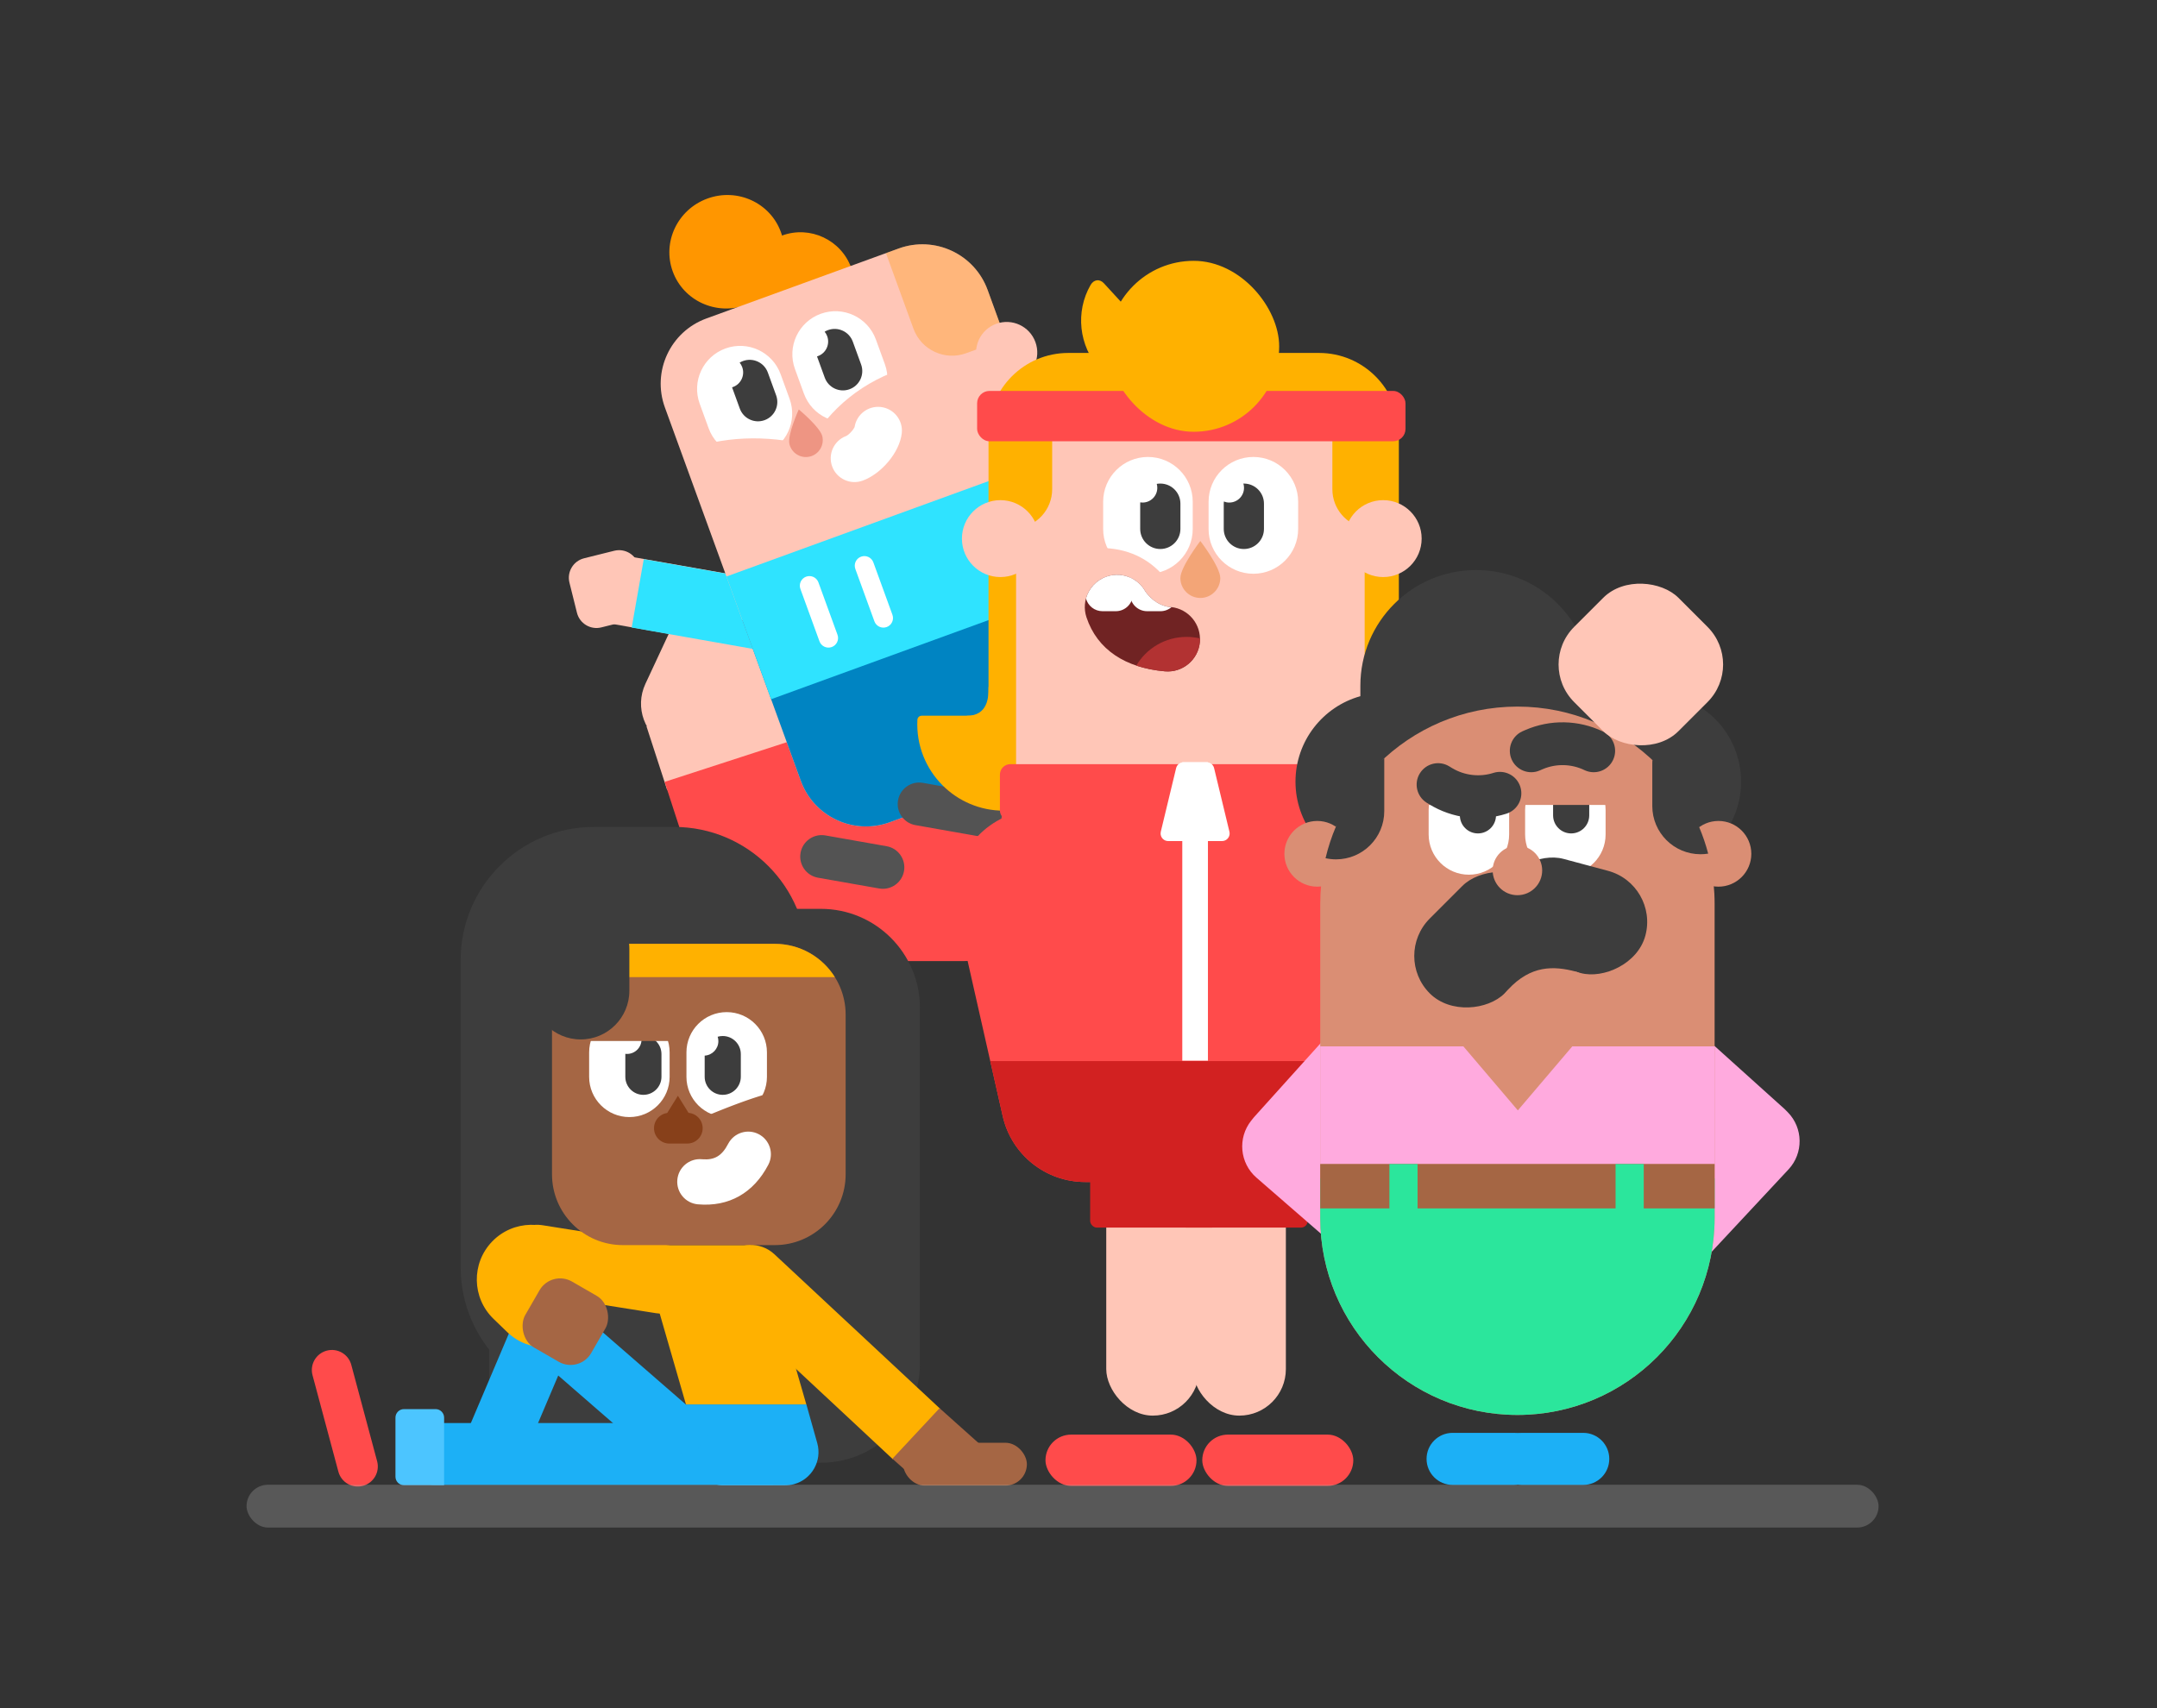 <?xml version="1.0" encoding="UTF-8"?><svg width="1496px" height="1185px" viewBox="0 0 1496 1185" version="1.1" xmlns="http://www.w3.org/2000/svg" xmlns:xlink="http://www.w3.org/1999/xlink"><rect x="0" y="0" width="1496" height="1185" fill="#333333" stroke="none"/><title>group pose</title><g id="FINAL-clean-layers" stroke="none" stroke-width="1" fill="none" fill-rule="evenodd"><g id="group-pose"><rect id="Rectangle-Copy-285" fill="#FFC6B7" fill-rule="nonzero" transform="translate(502.486, 478.851) rotate(-65) translate(-502.486, -478.851)" x="450.871" y="427.237" width="103.228" height="103.228" rx="32.476"/><polygon id="Rectangle-Copy-275" fill="#FFC6B7" fill-rule="nonzero" transform="translate(504.908, 509.89) rotate(-18) translate(-504.908, -509.89)" points="453.004 486.693 556.812 486.693 556.812 533.087 453.004 533.087"/><path d="M607.191,502.301 C635.857,502.301 659.095,525.539 659.095,554.205 L659.095,675.411 C659.095,704.077 635.857,727.315 607.191,727.315 C578.525,727.315 555.287,704.077 555.287,675.411 L555.287,554.205 C555.287,525.539 578.525,502.301 607.191,502.301 Z" id="Rectangle-Copy-277" fill="#FF4B4B" fill-rule="nonzero" transform="translate(607.191, 614.808) rotate(90) translate(-607.191, -614.808)"/><path d="M480.283,522.888 L584.091,522.888 L584.091,612.488 C584.091,641.154 560.853,664.392 532.187,664.392 C503.521,664.392 480.283,641.154 480.283,612.488 L480.283,522.888 L480.283,522.888 Z" id="Rectangle-Copy-276" fill="#FF4B4B" fill-rule="nonzero" transform="translate(532.187, 593.64) rotate(-18) translate(-532.187, -593.64)"/><path d="M690.484,562.366 C743.057,562.366 785.677,604.986 785.677,657.559 C785.677,659.351 785.627,661.13 785.53,662.897 L595.438,662.897 C595.34,661.13 595.29,659.351 595.29,657.559 C595.29,604.986 637.91,562.366 690.484,562.366 Z" id="Combined-Shape" fill="#FF4B4B" fill-rule="nonzero" transform="translate(690.484, 612.632) scale(-1, 1) rotate(-180) translate(-690.484, -612.632)"/><path d="M444.968,421.938 L447.219,400.516 C448.024,392.86 442.47,386.002 434.815,385.197 L413.392,382.946 C405.737,382.141 398.878,387.695 398.074,395.35 L395.822,416.773 C395.018,424.428 400.571,431.287 408.227,432.091 L429.649,434.343 C437.305,435.147 444.163,429.594 444.968,421.938 Z" id="Rectangle-Copy-2" fill="#FFC6B7" fill-rule="nonzero" transform="translate(421.521, 408.644) rotate(-20) translate(-421.521, -408.644)"/><path d="M528.872,450.271 C522.224,461.786 507.5,465.731 495.985,459.083 L420.27,415.369 C408.755,408.721 404.81,393.997 411.458,382.482 C418.106,370.968 432.83,367.022 444.345,373.67 L520.06,417.385 C531.575,424.033 535.52,438.756 528.872,450.271 Z" id="Rectangle-Copy-144" fill="#FFC6B7" fill-rule="nonzero" transform="translate(470.165, 416.377) rotate(-20) translate(-470.165, -416.377)"/><path d="M554.801,454.771 C548.153,466.286 533.429,470.231 521.914,463.583 L436.323,414.167 L460.398,372.469 L545.989,421.885 C557.504,428.533 561.449,443.257 554.801,454.771 Z" id="Rectangle-Copy-145" fill="#2FE3FF" fill-rule="nonzero" transform="translate(497.177, 419.641) rotate(-20) translate(-497.177, -419.641)"/><path d="M508.254,355.179 L754.068,355.179 C767.364,355.179 778.142,365.957 778.142,379.253 L778.142,381.154 C778.142,394.45 767.364,405.228 754.068,405.228 L508.254,405.228 C494.958,405.228 484.18,394.45 484.18,381.154 L484.18,379.253 C484.18,365.957 494.958,355.179 508.254,355.179 Z" id="Rectangle" fill="#2FE3FF" fill-rule="nonzero" transform="translate(631.161, 380.203) rotate(-20) translate(-631.161, -380.203)"/><path d="M549.83,162.073 C570.475,162.073 587.204,178.852 587.204,199.534 L587.204,205.154 L512.446,205.154 L512.446,199.534 C512.446,178.852 529.185,162.073 549.83,162.073 Z" id="Path-Copy-32" fill="#FF9600" fill-rule="nonzero" transform="translate(549.825, 183.613) rotate(-20) translate(-549.825, -183.613)"/><path d="M504.09,213.921 C526.128,213.921 543.998,196.334 543.998,174.642 C543.998,152.949 526.128,135.362 504.09,135.362 C482.042,135.362 464.172,152.949 464.172,174.642 C464.172,196.334 482.042,213.921 504.09,213.921 Z" id="Path-Copy-38" fill="#FF9600" fill-rule="nonzero" transform="translate(504.085, 174.642) rotate(-20) translate(-504.085, -174.642)"/><path d="M549.235,185.442 L691.148,185.442 C717.74,185.442 739.297,206.999 739.297,233.591 L739.297,509.181 C739.297,535.773 717.74,557.33 691.148,557.33 L549.235,557.33 C522.643,557.33 501.085,535.773 501.085,509.181 L501.085,233.591 C501.085,206.999 522.643,185.442 549.235,185.442 Z" id="path-1" fill="#FFC6B7" fill-rule="nonzero" transform="translate(620.191, 371.386) rotate(-20) translate(-620.191, -371.386)"/><path d="M636.512,163.216 C663.104,163.216 684.661,184.774 684.661,211.366 L684.661,247.478 L655.642,247.478 C639.897,247.478 627.133,234.714 627.133,218.968 L627.132,163.216 L636.512,163.216 Z" id="Path" fill="#FF9600" opacity="0.33" transform="translate(655.897, 205.347) rotate(-20) translate(-655.897, -205.347)"/><path d="M774.399,384.52 L774.399,502.992 C774.399,529.584 752.842,551.141 726.25,551.141 L584.337,551.141 C557.745,551.141 536.188,529.584 536.188,502.992 L536.188,384.52 L774.399,384.52 Z" id="Path" fill="#0084C2" transform="translate(655.293, 467.83) rotate(-20) translate(-655.293, -467.83)"/><polygon id="Path" fill="#2FE3FF" transform="translate(631.241, 401.748) rotate(-20) translate(-631.241, -401.748)" points="750.346 356.45 750.346 447.046 512.135 447.046 512.135 356.45"/><circle id="Oval" fill="#FFC6B7" fill-rule="nonzero" transform="translate(698.18, 244.568) rotate(-20) translate(-698.18, -244.568)" cx="698.18" cy="244.568" r="21.224"/><path d="M567.985,398.46 C571.659,398.46 574.637,401.438 574.637,405.112 L574.637,443.758 C574.637,447.432 571.659,450.41 567.985,450.41 C564.311,450.41 561.333,447.432 561.333,443.758 L561.333,405.112 C561.333,401.438 564.311,398.46 567.985,398.46 Z" id="Rectangle" fill="#FFFFFF" fill-rule="nonzero" transform="translate(567.985, 424.435) rotate(-20) translate(-567.985, -424.435)"/><path d="M606.086,384.592 C609.76,384.592 612.739,387.57 612.739,391.244 L612.739,429.89 C612.739,433.564 609.76,436.542 606.086,436.542 C602.412,436.542 599.434,433.564 599.434,429.89 L599.434,391.244 C599.434,387.57 602.412,384.592 606.086,384.592 Z" id="Rectangle-Copy-142" fill="#FFFFFF" fill-rule="nonzero" transform="translate(606.086, 410.567) rotate(-20) translate(-606.086, -410.567)"/><path d="M516.443,239.39 C532.941,239.39 546.315,252.764 546.315,269.261 L546.315,287.431 C546.315,303.928 532.941,317.302 516.443,317.302 C499.946,317.302 486.572,303.928 486.572,287.431 L486.572,269.261 C486.572,252.764 499.946,239.39 516.443,239.39 Z" id="Rectangle-130-Copy-42" fill="#FFFFFF" fill-rule="nonzero" transform="translate(516.443, 278.346) rotate(-20) translate(-516.443, -278.346)"/><path d="M522.821,249.107 C530.228,249.107 536.232,255.111 536.232,262.517 L536.232,279.361 C536.232,286.768 530.228,292.772 522.821,292.772 C515.415,292.772 509.411,286.768 509.411,279.361 L509.412,263.66 L510.044,263.678 L510.044,263.678 C515.992,263.678 520.814,258.856 520.814,252.908 C520.814,251.665 520.604,250.471 520.216,249.36 C521.059,249.194 521.93,249.107 522.821,249.107 Z" id="Path" fill="#3D3D3D" fill-rule="nonzero" transform="translate(522.821, 270.939) rotate(-20) translate(-522.821, -270.939)"/><path d="M582.523,215.338 C566.026,215.338 552.652,228.712 552.652,245.21 L552.652,263.38 C552.652,279.877 566.026,293.251 582.523,293.251 C599.021,293.251 612.395,279.877 612.395,263.38 L612.395,245.21 C612.395,228.712 599.021,215.338 582.523,215.338 Z" id="Rectangle-130-Copy-42" fill="#FFFFFF" fill-rule="nonzero" transform="translate(582.523, 254.295) rotate(-20) translate(-582.523, -254.295)"/><path d="M581.742,227.662 C580.857,227.662 579.993,227.747 579.156,227.911 C579.549,229.024 579.76,230.219 579.76,231.463 C579.76,237.411 574.938,242.233 568.99,242.233 C568.768,242.233 568.548,242.226 568.329,242.213 L568.331,257.916 C568.331,265.323 574.335,271.327 581.742,271.327 C589.148,271.327 595.153,265.323 595.153,257.916 L595.153,241.072 C595.153,233.666 589.148,227.662 581.742,227.662 Z" id="Path" fill="#3D3D3D" fill-rule="nonzero" transform="translate(581.741, 249.494) rotate(-20) translate(-581.741, -249.494)"/><path d="M644.475,266.651 C612.254,263.662 583.565,271.8 558.931,290.971 L558.186,291.556 L570.524,307.175 C591.062,290.951 614.65,284.056 641.812,286.396 L642.636,286.47 L644.475,266.651 Z" id="Path" fill="#FFC6B7" fill-rule="nonzero" transform="translate(601.33, 286.611) rotate(-20) translate(-601.33, -286.611)"/><path d="M566.864,325.45 C540.308,306.647 512.511,296.691 483.591,295.699 L482.658,295.67 L482.291,308.969 C508.53,309.694 533.844,318.574 558.351,335.727 L559.176,336.308 L566.864,325.45 Z" id="Path" fill="#FFC6B7" fill-rule="nonzero" transform="translate(524.578, 315.989) rotate(-20) translate(-524.578, -315.989)"/><path d="M573.36,314.534 C573.36,305.541 580.554,298.229 589.501,298.038 L589.846,298.031 L589.846,298.031 L590.03,298.001 C590.333,297.948 590.714,297.854 591.146,297.72 C592.181,297.397 593.338,296.893 594.442,296.274 C595.502,295.68 596.419,295.032 597.056,294.455 L597.24,294.283 L597.337,294.185 L597.356,294.151 C601.554,286.513 611.013,283.443 618.912,287.213 L619.201,287.354 C627.349,291.434 630.646,301.348 626.565,309.496 C620.548,321.51 603.564,331.034 589.86,331.034 C580.748,331.034 573.36,323.647 573.36,314.534 Z" id="Path" fill="#FFFFFF" fill-rule="nonzero" transform="translate(600.838, 308.319) rotate(-20) translate(-600.838, -308.319)"/><path d="M557.773,317.18 C564.247,317.18 569.494,311.92 569.494,305.433 C569.494,298.945 557.773,283.602 557.773,283.602 C557.773,283.602 546.053,298.945 546.053,305.433 C546.053,311.92 551.3,317.18 557.773,317.18 Z" id="Oval-Copy-19" fill="#EE9583" fill-rule="nonzero" transform="translate(557.773, 300.391) rotate(-13) translate(-557.773, -300.391)"/><path d="M559.558,579.721 C563.67,572.6 572.775,570.16 579.896,574.272 L617.205,595.812 C624.326,599.923 626.766,609.029 622.654,616.15 C618.543,623.271 609.438,625.71 602.317,621.599 L565.008,600.059 C557.887,595.947 555.447,586.842 559.558,579.721 Z" id="Rectangle-4-Copy-27" fill="#535353" fill-rule="nonzero" transform="translate(591.106, 597.935) rotate(-20) translate(-591.106, -597.935)"/><path d="M658.716,525.041 C666.939,525.041 673.605,531.707 673.605,539.929 L673.605,583.01 C673.605,591.233 666.939,597.898 658.716,597.898 C650.494,597.898 643.828,591.233 643.828,583.01 L643.828,539.929 C643.828,531.707 650.494,525.041 658.716,525.041 Z" id="Rectangle-4-Copy-28" fill="#535353" fill-rule="nonzero" transform="translate(658.716, 561.47) rotate(-80) translate(-658.716, -561.47)"/><circle id="Oval" fill="#FF4B4B" fill-rule="nonzero" transform="translate(968.578, 657.56) scale(-1, 1) translate(-968.578, -657.56)" cx="968.578" cy="657.56" r="95.193"/><rect id="Rectangle-Copy-35" fill="#FFC6B7" fill-rule="nonzero" x="767.251" y="758.023" width="64.56" height="223.984" rx="32.28"/><rect id="Rectangle-Copy-36" fill="#FFC6B7" fill-rule="nonzero" x="827.261" y="758.023" width="64.56" height="223.984" rx="32.28"/><path d="M1014.577,499.453 C1015.433,516.359 1008.918,531.756 997.962,542.712 C987.65,553.024 973.404,559.402 957.668,559.402 L957.668,559.402 L696.134,559.402 C680.398,559.402 666.152,553.024 655.84,542.712 C644.884,531.756 638.369,516.359 639.225,499.453 L639.225,499.453 L1014.577,499.453 Z" id="Rectangle-Copy-17" stroke="#FFB100" stroke-width="5.929" fill="#FFB100" fill-rule="nonzero" stroke-linejoin="round"/><path d="M740.931,244.836 L914.848,244.836 C945.41,244.836 970.185,269.612 970.185,300.174 L970.185,506.371 L970.185,506.371 L685.593,506.371 L685.593,300.174 C685.593,269.612 710.369,244.836 740.931,244.836 Z" id="Rectangle-Copy-18" fill="#FFB100" fill-rule="nonzero"/><path d="M720.749,561.708 L938.323,561.708 C970.704,561.708 996.954,587.958 996.954,620.339 C996.954,624.688 996.47,629.024 995.511,633.267 L963.641,774.245 C957.6,800.971 933.853,819.948 906.453,819.948 L752.619,819.948 C725.219,819.948 701.473,800.971 695.431,774.245 L663.561,633.267 C656.421,601.683 676.237,570.291 707.821,563.151 C712.064,562.192 716.4,561.708 720.749,561.708 Z" id="path-3" fill="#FF4B4B" fill-rule="nonzero"/><path d="M972.268,736.081 L963.641,774.245 C957.6,800.971 933.853,819.948 906.453,819.948 L752.619,819.948 C725.219,819.948 701.473,800.971 695.431,774.245 L686.803,736.081 L972.268,736.081 Z" id="Path" fill="#D22121"/><rect id="Rectangle-Copy-16" fill="#D22121" fill-rule="nonzero" x="756.083" y="798.867" width="88.935" height="52.702" rx="4.611"/><rect id="Rectangle-Copy-37" fill="#D22121" fill-rule="nonzero" x="818.008" y="798.867" width="88.935" height="52.702" rx="4.611"/><path d="M756.741,283.045 L894.426,283.045 C923.168,283.045 946.469,306.346 946.469,335.089 L946.469,560.39 L946.469,560.39 L704.698,560.39 L704.698,335.089 C704.698,306.346 727.999,283.045 756.741,283.045 Z" id="path-5" fill="#FFC6B7" fill-rule="nonzero"/><path d="M756.741,283.045 L894.426,283.045 C923.168,283.045 946.469,306.346 946.469,335.089 L946.469,560.39 L946.469,560.39 L704.698,560.39 L704.698,335.089 C704.698,306.346 727.999,283.045 756.741,283.045 Z" id="path-5"/><path d="M729.732,300.503 L729.732,339.371 C729.732,353.693 718.718,365.443 704.698,366.614 L702.698,335.089 C702.698,316.873 714.057,298.842 728.229,289.544 C729.203,292.351 729.732,297.365 729.732,300.503 Z" id="Path" fill="#FFB100" fill-rule="nonzero"/><path d="M948.469,335.089 L946.469,366.265 C933.728,363.939 924.071,352.783 924.071,339.371 L924.071,300.503 C924.071,297.916 924.43,293.414 925.101,291.042 C938.055,300.509 948.469,317.816 948.469,335.089 Z" id="Path" fill="#FFB100" fill-rule="nonzero"/><rect id="Rectangle-Copy-42" fill="#FF4B4B" fill-rule="nonzero" x="725.1" y="995.183" width="104.745" height="35.574" rx="17.787"/><rect id="Rectangle-Copy-71" fill="#FF4B4B" fill-rule="nonzero" x="833.838" y="995.183" width="104.745" height="35.574" rx="17.787"/><path d="M796.16,316.994 C813.315,316.994 827.222,330.901 827.222,348.056 L827.222,366.949 C827.222,384.104 813.315,398.011 796.16,398.011 C779.006,398.011 765.099,384.104 765.099,366.949 L765.099,348.056 C765.099,330.901 779.006,316.994 796.16,316.994 Z" id="Rectangle-130-Copy-42" fill="#FFFFFF" fill-rule="nonzero"/><path d="M804.736,335.44 C812.438,335.44 818.681,341.684 818.681,349.385 L818.681,366.9 C818.681,374.602 812.438,380.845 804.736,380.845 C797.035,380.845 790.791,374.602 790.791,366.9 L790.791,349.385 C790.791,349.084 790.801,348.784 790.82,348.488 C791.346,348.572 791.887,348.616 792.438,348.616 C798.078,348.616 802.649,344.044 802.649,338.405 C802.649,337.453 802.519,336.531 802.275,335.657 C803.074,335.514 803.896,335.44 804.736,335.44 Z" id="Path" fill="#3D3D3D" fill-rule="nonzero"/><path d="M869.282,316.994 C886.437,316.994 900.344,330.901 900.344,348.056 L900.344,366.949 C900.344,384.104 886.437,398.011 869.282,398.011 C852.128,398.011 838.221,384.104 838.221,366.949 L838.221,348.056 C838.221,330.901 852.128,316.994 869.282,316.994 Z" id="Rectangle-130-Copy-42" fill="#FFFFFF" fill-rule="nonzero" transform="translate(869.282, 357.503) scale(-1, 1) translate(-869.282, -357.503)"/><path d="M862.683,335.44 L863.008,335.444 L863.008,335.444 C862.725,336.38 862.572,337.374 862.572,338.405 C862.572,344.044 867.144,348.616 872.783,348.616 C874.113,348.616 875.383,348.362 876.548,347.899 C876.601,348.387 876.628,348.883 876.628,349.385 L876.628,366.9 C876.628,374.602 870.384,380.845 862.683,380.845 C854.981,380.845 848.738,374.602 848.738,366.9 L848.738,349.385 C848.738,341.684 854.981,335.44 862.683,335.44 Z" id="Path" fill="#3D3D3D" fill-rule="nonzero" transform="translate(862.683, 358.143) scale(-1, 1) translate(-862.683, -358.143)"/><path d="M832.501,414.801 C840.141,414.801 846.335,408.61 846.335,400.973 C846.335,393.336 832.501,375.274 832.501,375.274 C832.501,375.274 818.666,393.336 818.666,400.973 C818.666,408.61 824.86,414.801 832.501,414.801 Z" id="Oval-Copy-17" fill="#F3A577" fill-rule="nonzero"/><path d="M766.986,380.225 C784.642,381.251 798.955,388.801 809.473,402.655 L809.852,403.158 L799.812,410.633 C791.6,399.602 780.77,393.717 766.875,392.76 L766.26,392.721 L766.986,380.225 Z" id="Path" fill="#FFC6B7" fill-rule="nonzero"/><circle id="Oval-Copy-31" fill="#FFC6B7" fill-rule="nonzero" cx="693.828" cy="373.627" r="26.68"/><circle id="Oval-Copy-32" fill="#FFC6B7" fill-rule="nonzero" cx="959.315" cy="373.627" r="26.68"/><path d="M765.008,402.137 C775.11,397.783 786.649,401.443 792.525,410.295 C796.277,414.593 801.514,418.451 808.446,419.369 C809.189,419.397 809.962,419.412 810.767,419.412 L810.767,419.412 L811.137,419.415 C823.337,419.613 833.165,429.564 833.165,441.81 C833.165,454.181 823.137,464.209 810.767,464.209 C783.462,464.209 762.752,453.484 753.307,431.573 C748.41,420.213 753.649,407.034 765.008,402.137 Z" id="path-7" fill="#702323" fill-rule="nonzero" transform="translate(792.318, 432.255) rotate(5) translate(-792.318, -432.255)"/><path d="M822.948,441.81 C826.152,441.81 829.27,442.182 832.259,442.885 C832.275,443.694 832.249,444.511 832.177,445.334 C831.099,457.657 820.235,466.773 807.912,465.695 C800.747,465.068 794.102,463.74 788.065,461.709 C795.119,449.797 808.101,441.81 822.948,441.81 Z" id="Path" fill="#B23232"/><path d="M784.518,400.965 L784.598,401.131 C785.326,402.668 785.733,404.386 785.733,406.2 L785.733,412.129 C785.733,418.678 780.424,423.987 773.875,423.987 L764.652,423.987 C759.153,423.987 754.528,420.243 753.187,415.166 C755.118,408.209 760.369,402.311 767.737,399.872 C773.488,397.968 779.462,398.523 784.518,400.965 Z" id="Path" fill="#FFFFFF"/><path d="M794.438,410.396 C797.801,415.005 802.682,419.305 809.508,420.823 C810.061,420.893 810.632,420.957 811.221,421.014 L811.816,421.069 L812.185,421.104 L812.541,421.144 C810.469,422.916 807.778,423.987 804.838,423.987 L795.615,423.987 C789.066,423.987 783.757,418.678 783.757,412.129 L783.756,400.615 C788.209,402.564 792.016,405.949 794.438,410.396 Z" id="Path" fill="#FFFFFF"/><rect id="Rectangle-Copy-44" fill="#FF4B4B" fill-rule="nonzero" x="677.688" y="271.187" width="297.108" height="34.915" rx="8.564"/><rect id="Rectangle-Copy-72" fill="#FFB100" fill-rule="nonzero" x="768.599" y="180.935" width="118.58" height="118.58" rx="59.29"/><path d="M736.378,221.187 L820.189,220.393 C824.638,220.398 827.798,224.735 826.429,228.958 C819.853,249.246 800.667,263.239 778.738,263.213 C756.808,263.187 737.588,249.148 730.964,228.843 C729.585,224.617 731.929,221.182 736.378,221.187 Z" id="Combined-Shape-Copy-64" fill="#FFB100" fill-rule="nonzero" transform="translate(778.661, 241.803) rotate(48) translate(-778.661, -241.803)"/><rect id="Rectangle-Copy-73" fill="#FF4B4B" fill-rule="nonzero" x="693.499" y="530.087" width="265.487" height="39.527" rx="7.247"/><rect id="Rectangle-Copy-522" fill="#FFFFFF" fill-rule="nonzero" x="819.984" y="528.769" width="17.787" height="207"/><path d="M820.841,528.769 L836.914,528.769 C839.349,528.769 841.467,530.437 842.037,532.805 L852.673,576.943 C853.355,579.772 851.614,582.619 848.784,583.301 C848.38,583.398 847.965,583.447 847.549,583.447 L810.205,583.447 C807.295,583.447 804.935,581.088 804.935,578.177 C804.935,577.761 804.984,577.347 805.082,576.943 L815.718,532.805 C816.288,530.437 818.406,528.769 820.841,528.769 Z" id="Rectangle-Copy-523" fill="#FFFFFF" fill-rule="nonzero"/><path d="M685.593,477.581 C685.593,482.807 685.519,496.55 670.442,496.55 C676.966,502.927 680.568,505.717 681.248,504.92 L688.291,501.194 L690.205,485.379 C687.131,476.696 685.593,474.096 685.593,477.581 Z" id="Path-48-Copy-4" fill="#FFB100" fill-rule="nonzero"/><path d="M980.725,477.581 C980.725,482.807 980.651,496.55 965.573,496.55 C972.098,502.927 975.7,505.717 976.38,504.92 L983.423,501.194 L985.337,485.379 C982.262,476.696 980.725,474.096 980.725,477.581 Z" id="Path-48-Copy-5" fill="#FFB100" fill-rule="nonzero" transform="translate(975.455, 490.568) scale(-1, 1) translate(-975.455, -490.568)"/><path d="M1148.025,723.385 L1175.989,773.836 L1227.864,743.886 C1241.597,735.958 1259.158,740.663 1267.087,754.396 C1275.015,768.129 1270.31,785.69 1256.577,793.619 L1180.562,837.506 C1179.64,838.038 1178.7,838.514 1177.747,838.934 C1164.077,845.728 1147.349,840.617 1139.874,827.131 L1097.799,751.226 L1148.025,723.385 Z" id="Path" fill="#FFAADE" fill-rule="nonzero" transform="translate(1184.368, 782.657) rotate(-108) translate(-1184.368, -782.657)"/><path d="M877.668,821.613 L927.111,791.904 L957.061,843.778 C964.99,857.512 982.551,862.217 996.284,854.288 C1010.017,846.359 1014.723,828.799 1006.794,815.066 L962.907,739.051 C962.374,738.128 961.798,737.247 961.183,736.407 C952.741,723.688 935.698,719.75 922.482,727.691 L848.091,772.39 L877.668,821.613 Z" id="Path-Copy" fill="#FFAADE" fill-rule="nonzero" transform="translate(929.368, 790.863) rotate(-108) translate(-929.368, -790.863)"/><path d="M1023.707,395.435 C1061.14,395.435 1092.584,421.074 1101.437,455.749 L1101.361,455.551 C1107.706,472.892 1121.77,480.696 1143.101,480.696 C1143.468,480.696 1143.821,480.701 1144.162,480.713 L1144.941,480.694 L1144.941,480.694 L1145.959,480.686 C1179.963,480.686 1207.529,508.252 1207.529,542.256 C1207.529,576.26 1179.963,603.826 1145.959,603.826 C1129.708,603.826 1114.928,597.53 1103.924,587.244 L1103.926,594.65 C1103.926,638.953 1068.011,674.868 1023.707,674.868 C981.763,674.868 947.337,642.676 943.79,601.652 C917.684,594.516 898.495,570.627 898.495,542.256 C898.495,513.995 917.536,490.181 943.488,482.943 L943.488,475.654 C943.488,431.35 979.403,395.435 1023.707,395.435 Z" id="Combined-Shape" fill="#3D3D3D" fill-rule="nonzero"/><circle id="Oval" fill="#DA8E74" fill-rule="nonzero" cx="913.591" cy="592.282" r="22.793"/><circle id="Oval" fill="#DA8E74" fill-rule="nonzero" cx="1191.841" cy="592.282" r="22.793"/><path d="M1052.42,490.158 C1127.949,490.158 1189.177,551.386 1189.177,626.915 L1189.177,844.778 C1189.177,920.307 1127.949,981.535 1052.42,981.535 C976.891,981.535 915.663,920.307 915.663,844.778 L915.663,626.915 C915.663,551.386 976.891,490.158 1052.42,490.158 Z" id="path-9" fill="#DA8E74" fill-rule="nonzero"/><path d="M960.064,526.054 L960.065,562.681 C960.065,581.154 945.089,596.13 926.616,596.13 C924.113,596.13 921.674,595.855 919.327,595.333 C921.112,587.789 923.519,580.487 926.494,573.485 C928.165,561.016 935.522,548.932 944.037,539.615 L944.865,538.722 C946.111,537.396 947.379,536.129 948.654,534.93 L949.505,534.141 C953.054,530.894 956.638,528.179 959.959,526.15 L960.064,526.054 Z" id="Path" fill="#3D3D3D" fill-rule="nonzero"/><path d="M1146.075,527.26 C1162.831,534.441 1178.487,555.044 1178.487,573.819 C1180.98,579.731 1183.07,585.856 1184.721,592.157 C1182.99,592.434 1181.216,592.578 1179.408,592.578 C1160.935,592.578 1145.959,577.602 1145.959,559.129 L1145.959,529.528 C1145.959,528.753 1145.985,527.985 1146.037,527.224 L1146.075,527.26 L1146.075,527.26 Z" id="Path" fill="#3D3D3D" fill-rule="nonzero"/><polygon id="Rectangle" fill="#FFAADE" fill-rule="nonzero" points="915.651 725.865 1189.164 725.865 1189.164 807.564 915.651 807.564"/><polygon id="Triangle" fill="#DA8E74" fill-rule="nonzero" transform="translate(1052.704, 747.474) scale(-1, 1) rotate(-180) translate(-1052.704, -747.474)" points="1052.704 724.681 1091.481 770.266 1013.926 770.266"/><path d="M1189.177,817.545 L1189.177,844.778 C1189.177,920.307 1127.949,981.535 1052.42,981.535 C976.891,981.535 915.663,920.307 915.663,844.778 L915.663,817.545 L1189.177,817.545 Z" id="Path" fill="#2BE69C"/><polygon id="Rectangle" fill="#A56644" fill-rule="nonzero" points="915.663 807.481 1189.177 807.481 1189.177 838.266 915.663 838.266"/><rect id="Rectangle" fill="#2BE69C" fill-rule="nonzero" x="963.617" y="807.481" width="19.537" height="44.994"/><rect id="Rectangle-Copy-33" fill="#2BE69C" fill-rule="nonzero" x="1120.49" y="807.481" width="19.537" height="44.994"/><path d="M1018.764,533.968 C1034.18,533.968 1046.677,546.465 1046.677,561.881 L1046.677,578.861 C1046.677,594.277 1034.18,606.774 1018.764,606.774 C1003.347,606.774 990.85,594.277 990.85,578.861 L990.85,561.881 C990.85,546.465 1003.347,533.968 1018.764,533.968 Z" id="Rectangle-130-Copy-42" fill="#FFFFFF" fill-rule="nonzero"/><path d="M1025.032,537.335 C1031.953,537.335 1037.564,542.946 1037.564,549.867 L1037.564,565.607 C1037.564,572.528 1031.953,578.139 1025.032,578.139 C1018.111,578.139 1012.5,572.528 1012.5,565.607 L1012.5,549.867 C1012.5,542.946 1018.111,537.335 1025.032,537.335 Z" id="Combined-Shape" fill="#3D3D3D" fill-rule="nonzero"/><path d="M1085.66,533.968 C1101.076,533.968 1113.574,546.465 1113.574,561.881 L1113.574,578.861 C1113.574,594.277 1101.076,606.774 1085.66,606.774 C1070.244,606.774 1057.746,594.277 1057.746,578.861 L1057.746,561.881 C1057.746,546.465 1070.244,533.968 1085.66,533.968 Z" id="Rectangle-130-Copy-42" fill="#FFFFFF" fill-rule="nonzero" transform="translate(1085.66, 570.371) scale(-1, 1) translate(-1085.66, -570.371)"/><path d="M1089.692,537.335 C1096.613,537.335 1102.224,542.946 1102.224,549.867 L1102.224,565.607 C1102.224,572.528 1096.613,578.139 1089.692,578.139 C1082.771,578.139 1077.16,572.528 1077.16,565.607 L1077.16,549.867 C1077.16,542.946 1082.771,537.335 1089.692,537.335 Z" id="Combined-Shape" fill="#3D3D3D" fill-rule="nonzero" transform="translate(1089.692, 557.737) scale(-1, 1) translate(-1089.692, -557.737)"/><rect id="Rectangle-Copy-207" fill="#3D3D3D" fill-rule="nonzero" transform="translate(1028.871, 651.839) scale(-1, 1) rotate(-45) translate(-1028.871, -651.839)" x="992.166" y="599.149" width="73.41" height="105.38" rx="36.705"/><polygon id="Rectangle-Copy-208" fill="#3D3D3D" fill-rule="nonzero" points="1008.63 644.435 1106.988 618.08 1120.012 666.687 1021.654 693.042"/><rect id="Rectangle-Copy-209" fill="#3D3D3D" fill-rule="nonzero" transform="translate(1090.266, 635.389) rotate(-75) translate(-1090.266, -635.389)" x="1053.561" y="582.699" width="73.41" height="105.38" rx="36.705"/><polygon id="Rectangle-Copy-210" fill="#DA8E74" fill-rule="nonzero" points="981.97 522.084 1137.079 522.084 1137.079 558.384 981.97 558.384"/><path d="M1057.832,506.452 C1075.097,498.93 1094.781,499.294 1111.755,507.45 C1119.148,511.002 1122.261,519.874 1118.709,527.266 C1115.205,534.559 1106.523,537.687 1099.193,534.36 L1098.892,534.22 C1089.863,529.881 1079.418,529.615 1070.19,533.469 L1069.696,533.68 L1067.932,534.449 C1060.413,537.725 1051.662,534.286 1048.386,526.767 C1045.154,519.349 1048.459,510.731 1055.769,507.355 L1056.068,507.221 L1057.832,506.452 Z" id="Path" fill="#3D3D3D" fill-rule="nonzero"/><path d="M991.249,557.935 C1007.298,567.787 1026.841,570.166 1044.786,564.452 C1052.6,561.963 1056.918,553.61 1054.429,545.796 C1051.974,538.086 1043.813,533.781 1036.091,536.055 L1035.774,536.152 C1026.228,539.192 1015.848,538.002 1007.246,532.9 L1006.787,532.623 L1005.146,531.617 C998.157,527.326 989.013,529.514 984.722,536.503 C980.488,543.4 982.562,552.394 989.332,556.754 L989.609,556.928 L991.249,557.935 Z" id="Path" fill="#3D3D3D" fill-rule="nonzero"/><circle id="Oval-Copy-67" fill="#DA8E74" fill-rule="nonzero" cx="1052.42" cy="603.826" r="17.169"/><path d="M1048.147,680.183 C1067.888,667.809 1082.983,672.438 1096.618,680.183 C1105.707,685.347 1102.716,695.627 1087.644,711.022 L1057.564,711.022 C1038.125,698.712 1034.986,688.432 1048.147,680.183 Z" id="Path-21" fill="#DA8E74" fill-rule="nonzero" transform="translate(1070.962, 691.782) rotate(-15) translate(-1070.962, -691.782)"/><path d="M1076.757,972.655 C1086.729,972.655 1094.813,980.739 1094.813,990.711 L1094.813,1033.337 C1094.813,1043.309 1086.729,1051.393 1076.757,1051.393 C1066.784,1051.393 1058.7,1043.309 1058.7,1033.337 L1058.7,990.711 C1058.7,980.739 1066.784,972.655 1076.757,972.655 Z" id="Rectangle-4-Copy-43" fill="#1CB0F6" fill-rule="nonzero" transform="translate(1076.757, 1012.024) rotate(-90) translate(-1076.757, -1012.024)"/><path d="M1028.769,972.655 C1038.742,972.655 1046.826,980.739 1046.826,990.711 L1046.826,1033.337 C1046.826,1043.309 1038.742,1051.393 1028.769,1051.393 C1018.797,1051.393 1010.713,1043.309 1010.713,1033.337 L1010.713,990.711 C1010.713,980.739 1018.797,972.655 1028.769,972.655 Z" id="Rectangle-4-Copy-44" fill="#1CB0F6" fill-rule="nonzero" transform="translate(1028.769, 1012.024) rotate(-90) translate(-1028.769, -1012.024)"/><rect id="EDDY'S-HAND" fill="#FFC6B7" fill-rule="nonzero" transform="translate(1138.015, 460.947) rotate(-45) translate(-1138.015, -460.947)" x="1086.865" y="409.797" width="102.3" height="102.3" rx="36.891"/><path d="M395.542,821.135 C426.603,821.135 451.784,846.315 451.784,877.377 L451.784,971.508 C451.784,1002.57 426.603,1027.75 395.542,1027.75 C364.48,1027.75 339.3,1002.57 339.3,971.508 L339.3,877.377 C339.3,846.315 364.48,821.135 395.542,821.135 Z" id="Rectangle" fill="#3D3D3D" fill-rule="nonzero"/><rect id="Rectangle" fill="#3D3D3D" fill-rule="nonzero" x="430.8" y="959.04" width="112.484" height="34.929"/><path d="M411.855,573.635 L467.505,573.635 C518.511,573.635 559.86,614.984 559.86,665.99 L559.86,879.117 C559.86,930.124 518.511,971.472 467.505,971.472 L411.855,971.472 C360.849,971.472 319.5,930.124 319.5,879.117 L319.5,665.99 C319.5,614.984 360.849,573.635 411.855,573.635 Z" id="Rectangle-Copy" fill="#3D3D3D" fill-rule="nonzero"/><path d="M546.836,630.469 L569.332,630.469 C607.26,630.469 638.007,661.215 638.007,699.143 L638.007,946.016 C638.007,983.943 607.26,1014.69 569.332,1014.69 L546.836,1014.69 C508.908,1014.69 478.161,983.943 478.161,946.016 L478.161,699.143 C478.161,661.215 508.908,630.469 546.836,630.469 Z" id="Rectangle" fill="#3D3D3D" fill-rule="nonzero"/><path d="M239.159,935.284 C246.843,935.284 253.072,941.513 253.072,949.196 L253.072,1018.463 C253.072,1026.146 246.843,1032.375 239.159,1032.375 C231.476,1032.375 225.247,1026.146 225.247,1018.463 L225.247,949.196 C225.247,941.513 231.476,935.284 239.159,935.284 Z" id="Rectangle-4-Copy-23" fill="#FF4B4B" fill-rule="nonzero" transform="translate(239.159, 983.83) scale(-1, 1) rotate(-165) translate(-239.159, -983.83)"/><path d="M459.569,863.725 L518.395,863.725 C523.669,863.725 528.307,867.213 529.77,872.279 L559.282,974.433 L559.282,974.433 L475.808,974.433 L448.194,878.852 C446.379,872.569 450.001,866.005 456.283,864.19 C457.351,863.881 458.458,863.725 459.569,863.725 Z" id="Rectangle-Copy-4" fill="#FFB100" fill-rule="nonzero"/><path d="M391.065,884.87 L433.965,884.87 L433.965,1120.529 C433.965,1127.068 428.664,1132.37 422.125,1132.37 L402.906,1132.37 C396.367,1132.37 391.065,1127.068 391.065,1120.529 L391.065,884.87 L391.065,884.87 Z" id="Rectangle-Copy-4" fill="#1CB0F6" fill-rule="nonzero" transform="translate(412.515, 1008.62) rotate(90) translate(-412.515, -1008.62)"/><path d="M475.848,974.294 L559.282,974.294 L566.807,1001.038 C570.262,1013.319 563.108,1026.075 550.827,1029.531 C548.791,1030.104 546.686,1030.394 544.57,1030.394 L500.601,1030.394 C495.297,1030.394 490.64,1026.867 489.203,1021.761 L475.848,974.294 L475.848,974.294 Z" id="Rectangle-Copy-10" fill="#1CB0F6" fill-rule="nonzero"/><path d="M415.625,812.795 C428.867,812.795 439.602,823.53 439.602,836.772 L439.602,924.118 C439.602,937.36 428.867,948.095 415.625,948.095 C402.383,948.095 391.648,937.36 391.648,924.118 L391.648,836.772 C391.648,823.53 402.383,812.795 415.625,812.795 Z" id="Rectangle-Copy-153" fill="#FFB100" fill-rule="nonzero" transform="translate(415.625, 880.445) rotate(99) translate(-415.625, -880.445)"/><path d="M362.931,895.341 C374.778,895.341 384.381,904.945 384.381,916.791 L384.381,1010.841 C384.381,1014.486 381.426,1017.441 377.781,1017.441 L348.081,1017.441 C344.436,1017.441 341.481,1014.486 341.481,1010.841 L341.481,916.791 C341.481,904.945 351.085,895.341 362.931,895.341 Z" id="Rectangle-Copy-9" fill="#1CB0F6" fill-rule="nonzero" transform="translate(362.931, 956.391) rotate(23) translate(-362.931, -956.391)"/><path d="M401.252,879.11 L444.152,879.11 L444.152,1012.76 C444.152,1024.607 434.549,1034.21 422.702,1034.21 C410.856,1034.21 401.252,1024.607 401.252,1012.76 L401.252,879.11 L401.252,879.11 Z" id="Rectangle-Copy-20" fill="#1CB0F6" fill-rule="nonzero" transform="translate(422.702, 956.66) rotate(131) translate(-422.702, -956.66)"/><path d="M431.984,654.742 L537.363,654.742 C564.501,654.742 586.501,676.741 586.501,703.879 L586.501,814.587 C586.501,841.725 564.501,863.725 537.363,863.725 L431.984,863.725 C404.846,863.725 382.846,841.725 382.846,814.587 L382.846,703.879 C382.846,676.741 404.846,654.742 431.984,654.742 Z" id="path-11" fill="#A56644" fill-rule="nonzero"/><path d="M537.363,654.742 C554.933,654.742 570.349,663.963 579.035,677.829 L390.312,677.829 C398.999,663.963 414.414,654.742 431.984,654.742 L537.363,654.742 Z" id="Path" fill="#FFB100"/><path d="M526.205,786.767 C518.609,782.816 509.27,785.683 505.183,793.162 L505.028,793.452 C500.669,801.833 495.566,804.828 487.195,804.184 L486.8,804.151 C478.162,803.38 470.534,809.756 469.762,818.394 C468.99,827.032 475.367,834.661 484.005,835.432 C505.496,837.352 522.681,827.571 532.89,807.944 C536.892,800.251 533.899,790.769 526.205,786.767 Z" id="Path" fill="#FFFFFF" fill-rule="nonzero"/><path d="M464.25,771.962 L476.682,771.962 C482.568,771.962 487.339,776.733 487.339,782.618 C487.339,788.503 482.568,793.274 476.682,793.274 L464.25,793.274 C458.365,793.274 453.594,788.503 453.594,782.618 C453.594,776.733 458.365,771.962 464.25,771.962 Z" id="Rectangle" fill="#87401A" fill-rule="nonzero"/><polygon id="Triangle" fill="#87401A" fill-rule="nonzero" points="470.17 760.121 483.787 782.026 456.554 782.026"/><path d="M436.514,702.103 C451.93,702.103 464.427,714.601 464.427,730.017 L464.427,746.996 C464.427,762.413 451.93,774.91 436.514,774.91 C421.097,774.91 408.6,762.413 408.6,746.996 L408.6,730.017 C408.6,714.601 421.097,702.103 436.514,702.103 Z" id="Rectangle-130-Copy-42" fill="#FFFFFF" fill-rule="nonzero"/><path d="M446.228,718.68 C453.149,718.68 458.76,724.291 458.76,731.212 L458.76,746.952 C458.76,753.873 453.149,759.484 446.228,759.484 C439.307,759.484 433.696,753.873 433.696,746.952 L433.7,731.044 C434.087,731.089 434.481,731.112 434.881,731.112 C440.439,731.112 444.945,726.606 444.945,721.048 C444.945,720.267 444.856,719.506 444.687,718.776 C445.191,718.712 445.706,718.68 446.228,718.68 Z" id="Path" fill="#3D3D3D" fill-rule="nonzero"/><rect id="Rectangle" fill="#A56644" fill-rule="nonzero" x="398.7" y="682.535" width="72.6" height="39.6"/><path d="M504.002,702.103 C519.418,702.103 531.916,714.601 531.916,730.017 L531.916,746.996 C531.916,762.413 519.418,774.91 504.002,774.91 C488.586,774.91 476.088,762.413 476.088,746.996 L476.088,730.017 C476.088,714.601 488.586,702.103 504.002,702.103 Z" id="Rectangle-130-Copy-42" fill="#FFFFFF" fill-rule="nonzero" transform="translate(504.002, 738.507) scale(-1, 1) translate(-504.002, -738.507)"/><path d="M501.263,718.68 C502.483,718.68 503.662,718.854 504.776,719.179 C504.464,720.144 504.299,721.169 504.299,722.232 C504.299,727.592 508.489,731.973 513.772,732.279 L513.795,732.279 L513.795,746.952 C513.795,753.873 508.184,759.484 501.263,759.484 C494.342,759.484 488.731,753.873 488.731,746.952 L488.731,731.212 C488.731,724.291 494.342,718.68 501.263,718.68 Z" id="Path" fill="#3D3D3D" fill-rule="nonzero" transform="translate(501.263, 739.082) scale(-1, 1) translate(-501.263, -739.082)"/><path d="M548.343,764.548 L547.656,755.694 L546.968,755.754 L546.079,755.846 L546.079,755.846 L545.16,755.959 L544.402,756.064 L543.624,756.182 L542.827,756.313 L542.421,756.384 L542.421,756.384 L541.593,756.535 L540.746,756.699 L540.315,756.786 L540.315,756.786 L539.438,756.97 L538.54,757.167 L537.623,757.377 L536.686,757.6 L535.729,757.836 L534.255,758.215 L533.248,758.484 L532.22,758.766 L531.173,759.061 L530.105,759.37 L528.466,759.857 L526.781,760.374 L525.632,760.735 L524.463,761.109 L523.274,761.496 L521.453,762.101 L519.586,762.736 L517.673,763.401 L515.714,764.095 L513.709,764.819 L511.659,765.572 L509.562,766.355 L507.419,767.167 L505.23,768.009 L502.995,768.88 L501.479,769.478 L498.386,770.712 L495.21,771.999 L493.591,772.662 L490.291,774.028 L489.453,774.377 L492.878,782.571 L495.275,781.573 L498.403,780.288 L501.45,779.052 L502.944,778.453 L505.148,777.578 L508.015,776.455 L510.114,775.646 L512.841,774.611 L514.834,773.868 L516.782,773.153 L518.055,772.692 L519.927,772.024 L521.754,771.384 L523.535,770.773 L524.697,770.381 L526.402,769.816 L527.513,769.456 L528.604,769.108 L530.202,768.61 L531.242,768.293 L532.262,767.989 L533.753,767.557 L534.722,767.284 L535.67,767.024 L536.597,766.776 L537.505,766.542 L538.827,766.213 L539.683,766.009 L540.928,765.728 L540.928,765.728 L541.732,765.556 L542.516,765.396 L543.279,765.249 L544.021,765.115 L544.743,764.993 C544.98,764.955 545.214,764.918 545.444,764.884 L546.457,764.744 L546.457,764.744 L547.106,764.666 L547.735,764.601 L548.041,764.573 L548.041,764.573 L548.343,764.548 Z" id="Path" fill="#A56644" fill-rule="nonzero"/><path d="M402.745,624.549 C421.382,624.549 436.49,639.657 436.49,658.294 L436.49,687.303 C436.49,705.94 421.382,721.048 402.745,721.048 C384.108,721.048 369,705.94 369,687.303 L369,658.294 C369,639.657 384.108,624.549 402.745,624.549 Z" id="Rectangle-Copy-19" fill="#3D3D3D" fill-rule="nonzero"/><path d="M270.666,987.019 L317.545,987.019 L317.545,987.019 L317.545,1014.843 C317.545,1018.113 314.895,1020.764 311.625,1020.764 L270.666,1020.764 C267.396,1020.764 264.745,1018.113 264.745,1014.843 L264.745,992.939 C264.745,989.669 267.396,987.019 270.666,987.019 Z" id="Rectangle-Copy-13" fill="#4CC5FF" fill-rule="nonzero" transform="translate(291.145, 1003.891) rotate(90) translate(-291.145, -1003.891)"/><path d="M569.44,842.434 C582.682,842.434 593.417,853.168 593.417,866.41 L593.417,1023.592 L593.417,1023.592 L545.463,1023.592 L545.463,866.41 C545.463,853.168 556.198,842.434 569.44,842.434 Z" id="Rectangle-Copy-151" fill="#FFB100" fill-rule="nonzero" transform="translate(569.44, 933.013) rotate(-47) translate(-569.44, -933.013)"/><path d="M626.477,987.438 L674.43,987.438 L675.232,1025.882 C675.27,1027.705 673.824,1029.213 672.002,1029.251 C671.911,1029.252 671.821,1029.251 671.731,1029.245 L651.374,1027.996 C637.836,1027.165 627.184,1016.115 626.85,1002.556 L626.477,987.438 L626.477,987.438 Z" id="Rectangle-Copy-141" fill="#A56644" fill-rule="nonzero" transform="translate(650.855, 1008.345) rotate(-47) translate(-650.855, -1008.345)"/><rect id="Rectangle" fill="#A56644" fill-rule="nonzero" x="626.4" y="1000.84" width="85.8" height="29.7" rx="14.85"/><path d="M373.389,847.621 C394.348,847.621 411.339,864.612 411.339,885.571 L411.339,898.771 C411.339,919.73 394.348,936.721 373.389,936.721 C352.429,936.721 335.439,919.73 335.439,898.771 L335.439,885.571 C335.439,864.612 352.429,847.621 373.389,847.621 Z" id="Rectangle-Copy-152" fill="#FFB100" fill-rule="nonzero" transform="translate(373.389, 892.171) rotate(134) translate(-373.389, -892.171)"/><rect id="Rectangle-Copy-21" fill="#A56644" fill-rule="nonzero" transform="translate(392.1, 916.835) rotate(30) translate(-392.1, -916.835)" x="365.7" y="890.435" width="52.8" height="52.8" rx="16.5"/><rect id="Rectangle" fill="#AFAFAF" fill-rule="nonzero" opacity="0.3" x="171" y="1029.954" width="1131.9" height="29.7" rx="14.85"/></g></g></svg>